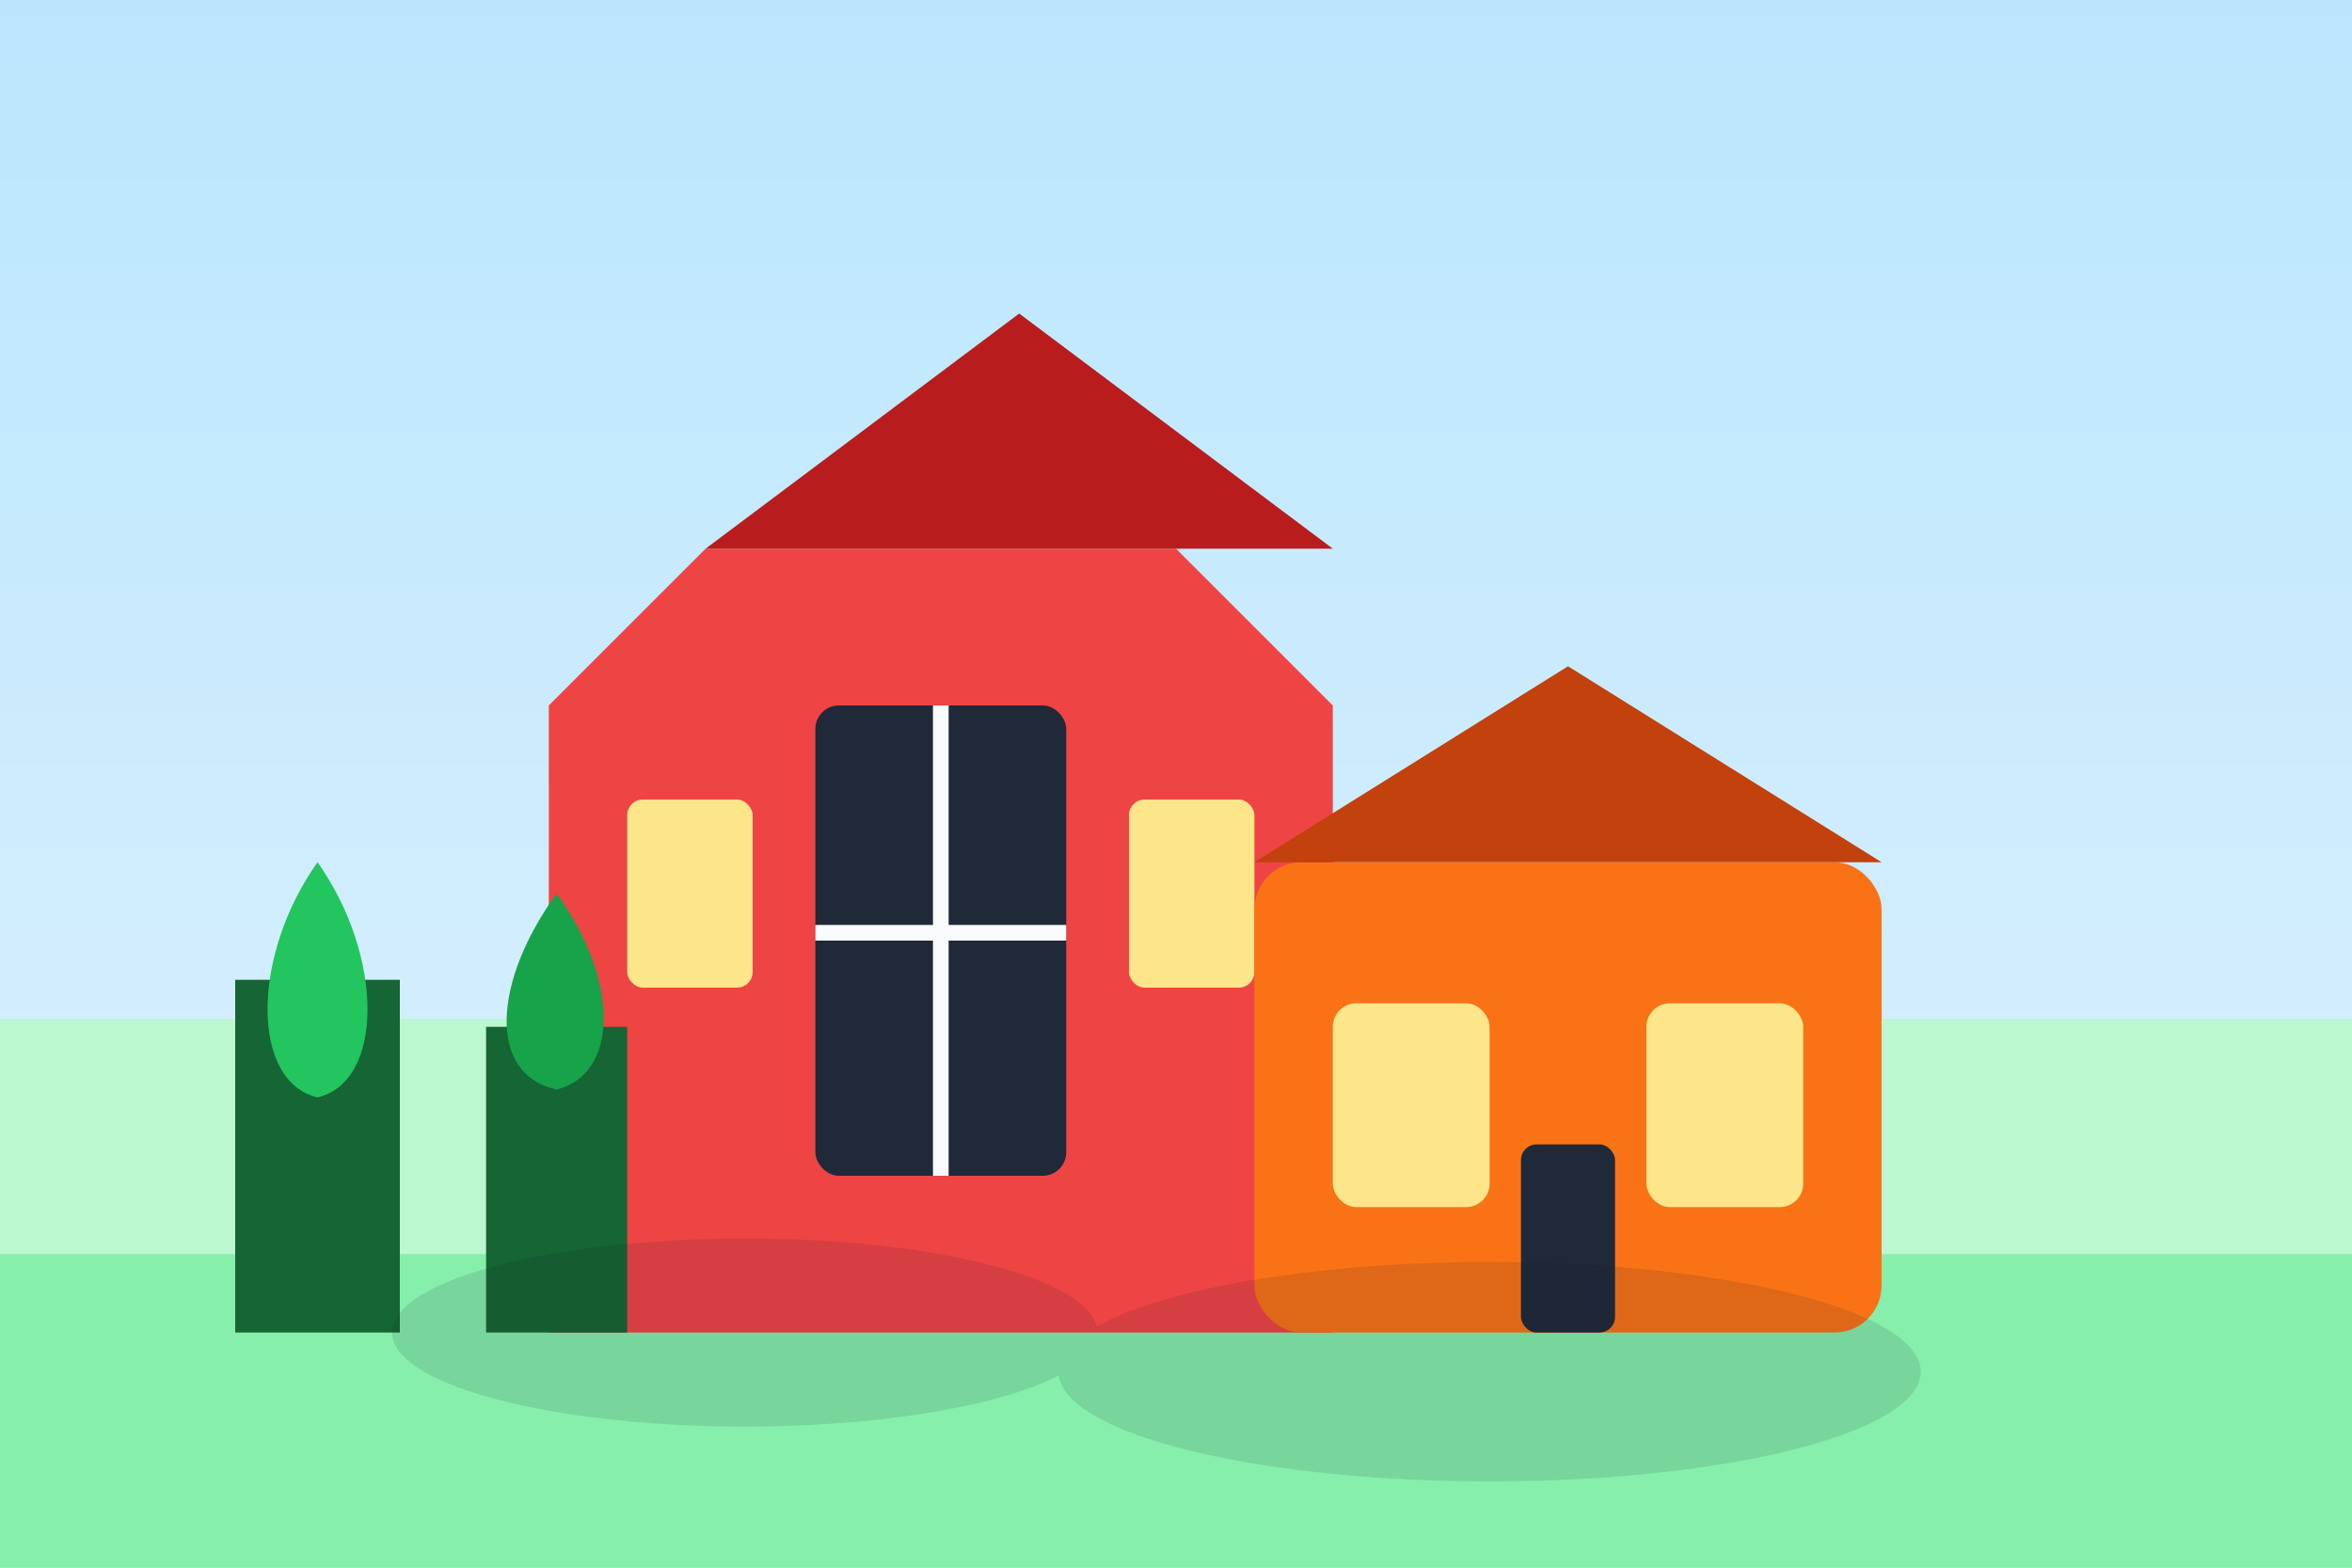 <svg xmlns="http://www.w3.org/2000/svg" viewBox="0 0 600 400" role="img" aria-labelledby="title desc">
  <rect x="0" y="0" width="600" height="400" fill="#333333" stroke="none"/>
  <title id="title">Illustration of the Al Noor Farm processing barn</title>
  <desc id="desc">Bright red barn with adjacent packing shed and greenery around it.</desc>
  <defs>
    <linearGradient id="skyGradient" x1="0" x2="0" y1="0" y2="1">
      <stop offset="0%" stop-color="#bae6fd" />
      <stop offset="100%" stop-color="#e0f2fe" />
    </linearGradient>
  </defs>
  <rect width="600" height="400" fill="url(#skyGradient)" />
  <rect y="260" width="600" height="140" fill="#bbf7d0" />
  <rect y="320" width="600" height="80" fill="#86efac" />
  <g transform="translate(100 140)">
    <polygon points="80,0 200,0 240,40 240,200 40,200 40,40" fill="#ef4444" />
    <polygon points="80,0 160,-60 240,0" fill="#b91c1c" />
    <rect x="108" y="40" width="64" height="120" fill="#1f2937" rx="6" />
    <rect x="60" y="64" width="32" height="48" fill="#fde68a" rx="4" />
    <rect x="188" y="64" width="32" height="48" fill="#fde68a" rx="4" />
    <line x1="108" y1="98" x2="172" y2="98" stroke="#f8fafc" stroke-width="4" />
    <line x1="140" y1="40" x2="140" y2="160" stroke="#f8fafc" stroke-width="4" />
  </g>
  <g transform="translate(320 180)">
    <rect x="0" y="40" width="160" height="120" fill="#f97316" rx="12" />
    <polygon points="0,40 80,-10 160,40" fill="#c2410c" />
    <rect x="20" y="76" width="40" height="52" fill="#fde68a" rx="6" />
    <rect x="100" y="76" width="40" height="52" fill="#fde68a" rx="6" />
    <rect x="68" y="112" width="24" height="48" fill="#1f2937" rx="4" />
  </g>
  <g transform="translate(60 220)">
    <rect x="0" y="30" width="42" height="90" fill="#166534" />
    <path d="M21 0 C4 24 4 56 21 60 C38 56 38 24 21 0 Z" fill="#22c55e" />
    <rect x="64" y="42" width="36" height="78" fill="#166534" />
    <path d="M82 8 C66 30 64 54 82 58 C98 54 98 30 82 8 Z" fill="#16a34a" />
  </g>
  <g opacity="0.12" fill="#0f172a">
    <ellipse cx="190" cy="340" rx="90" ry="24" />
    <ellipse cx="380" cy="350" rx="110" ry="28" />
  </g>
</svg>
